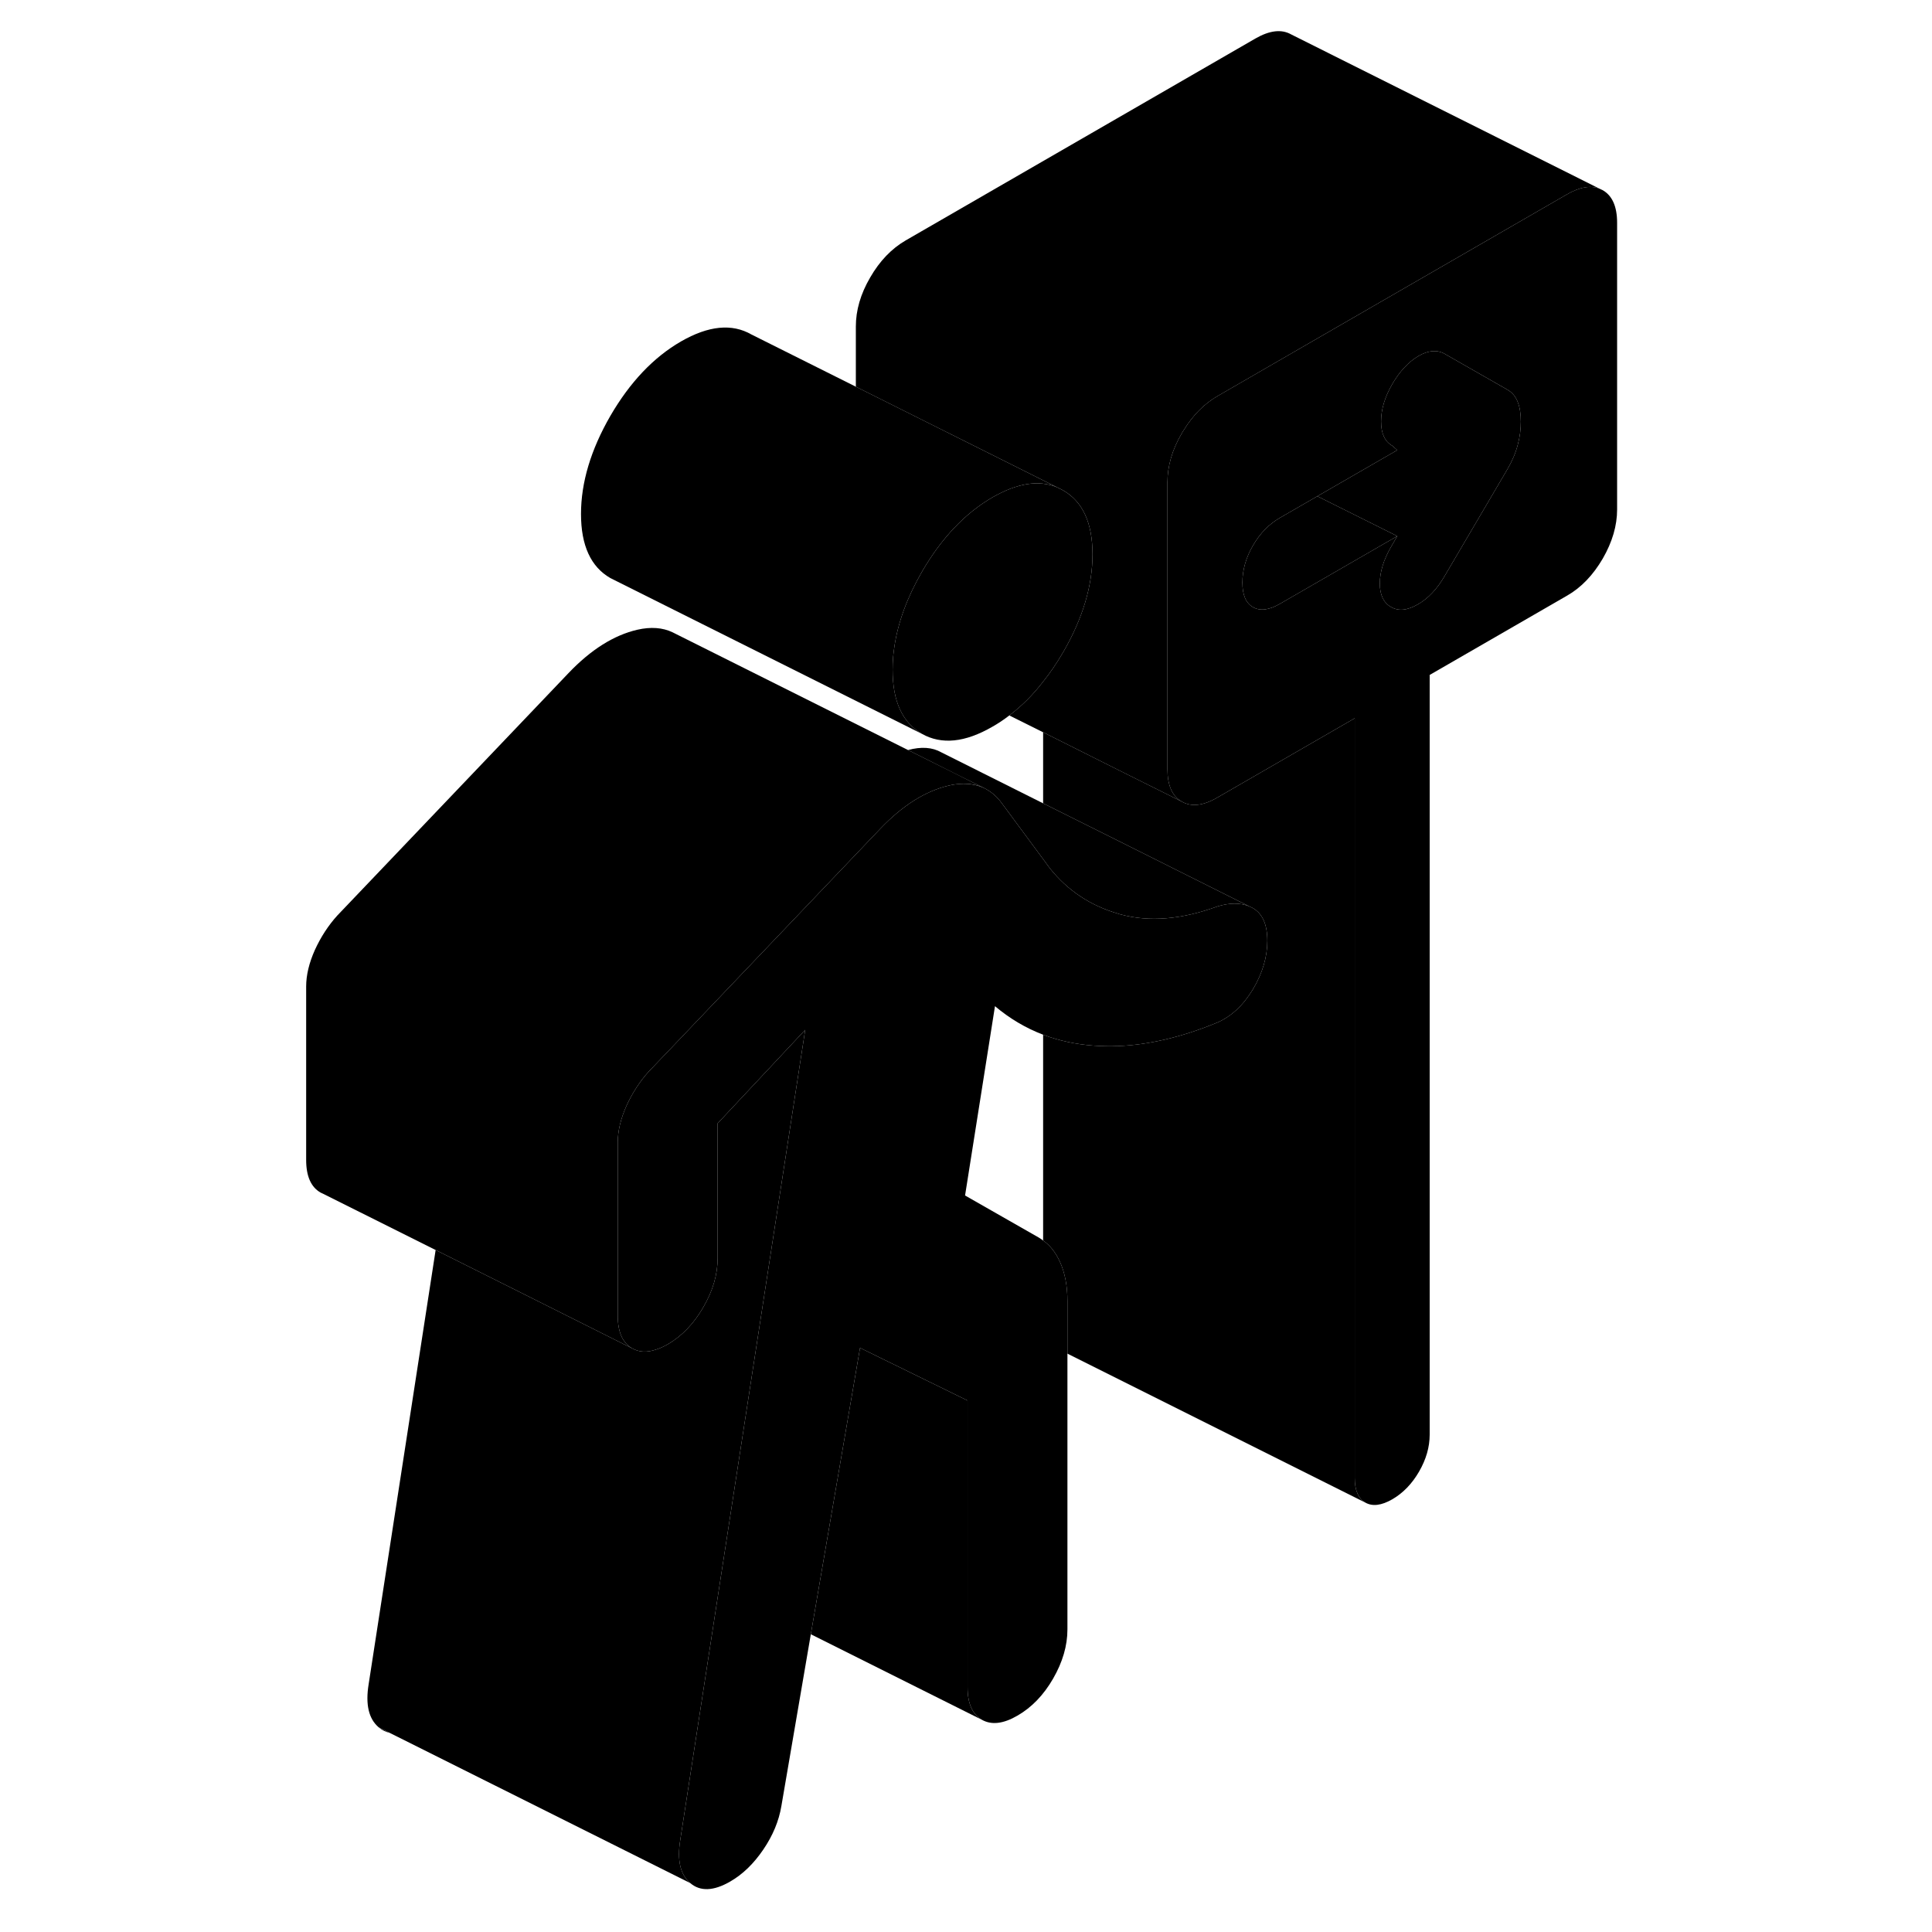 <svg width="48" height="48" viewBox="0 0 89 124" xmlns="http://www.w3.org/2000/svg" stroke-width="1px"
     stroke-linecap="round" stroke-linejoin="round">
    <path d="M85.37 12.209L85.18 12.119C84.6 11.879 83.9 11.999 83.08 12.469L66.29 22.159L60.63 25.429C59.79 25.919 59.08 26.629 58.5 27.569C58.44 27.649 58.4 27.729 58.35 27.809C57.73 28.869 57.43 29.919 57.43 30.959V49.359C57.43 50.399 57.73 51.099 58.35 51.449C58.96 51.799 59.72 51.719 60.63 51.189L69.45 46.099V94.859C69.45 95.649 69.68 96.179 70.13 96.439C70.59 96.699 71.16 96.629 71.86 96.229C72.55 95.829 73.13 95.229 73.58 94.449C74.03 93.669 74.26 92.879 74.26 92.079V43.319L83.08 38.229C83.99 37.709 84.75 36.909 85.37 35.849C85.98 34.789 86.29 33.739 86.29 32.699V14.299C86.29 13.259 85.98 12.559 85.37 12.209ZM79.91 28.559C79.78 29.069 79.55 29.599 79.23 30.149L75.22 36.969C74.74 37.799 74.17 38.409 73.5 38.789C72.83 39.179 72.26 39.239 71.78 38.959C71.3 38.689 71.06 38.179 71.06 37.449C71.06 36.719 71.3 35.929 71.78 35.099L72.18 34.409L64.64 38.759C63.95 39.159 63.37 39.229 62.92 38.969C62.46 38.709 62.24 38.179 62.24 37.389C62.24 36.599 62.46 35.799 62.92 35.009C63.37 34.229 63.95 33.639 64.64 33.239L67.05 31.849L72.18 28.889L71.86 28.609C71.38 28.339 71.14 27.819 71.14 27.049C71.14 26.279 71.38 25.479 71.86 24.649C72.34 23.829 72.9 23.229 73.54 22.849C74.18 22.479 74.74 22.439 75.22 22.709L79.23 24.999C79.55 25.179 79.78 25.449 79.91 25.799C80.05 26.149 80.11 26.569 80.11 27.059C80.11 27.549 80.05 28.049 79.91 28.559Z" class="pr-icon-iso-solid-stroke" stroke-linejoin="round"/>
    <path d="M72.18 34.409L64.64 38.759C63.95 39.159 63.37 39.229 62.92 38.969C62.46 38.709 62.24 38.179 62.24 37.389C62.24 36.599 62.46 35.799 62.92 35.009C63.37 34.229 63.95 33.639 64.64 33.239L67.05 31.849L72.18 34.409Z" class="pr-icon-iso-solid-stroke" stroke-linejoin="round"/>
    <path d="M80.11 27.059C80.11 27.549 80.05 28.049 79.91 28.559C79.78 29.07 79.55 29.599 79.23 30.149L75.22 36.969C74.74 37.799 74.17 38.409 73.5 38.789C72.83 39.179 72.26 39.239 71.78 38.959C71.3 38.689 71.06 38.179 71.06 37.449C71.06 36.719 71.3 35.929 71.78 35.099L72.18 34.409L67.05 31.849L72.18 28.889L71.86 28.609C71.38 28.339 71.14 27.819 71.14 27.049C71.14 26.279 71.38 25.479 71.86 24.649C72.34 23.829 72.9 23.229 73.54 22.849C74.18 22.479 74.74 22.439 75.22 22.709L79.23 25C79.55 25.18 79.78 25.449 79.91 25.799C80.05 26.149 80.11 26.57 80.11 27.059Z" class="pr-icon-iso-solid-stroke" stroke-linejoin="round"/>
    <path d="M63.84 60.38C63.84 61.419 63.53 62.459 62.92 63.489C62.3 64.519 61.54 65.23 60.63 65.629C58.37 66.559 56.25 67.059 54.26 67.139C53.72 67.159 53.18 67.149 52.66 67.109C51.51 67.019 50.44 66.789 49.45 66.409C48.32 65.979 47.3 65.369 46.36 64.579L44.44 76.729L49.17 79.429C49.27 79.489 49.36 79.549 49.45 79.619C49.91 79.939 50.26 80.399 50.53 80.989C50.85 81.689 51.01 82.529 51.01 83.519V104.579C51.01 105.629 50.7 106.679 50.09 107.739C49.48 108.799 48.71 109.589 47.81 110.109C46.9 110.639 46.14 110.729 45.52 110.379C44.91 110.029 44.6 109.329 44.6 108.289V89.889L37.7 86.51L34.54 104.889L32.65 115.919C32.49 116.869 32.11 117.799 31.49 118.709C30.88 119.609 30.17 120.299 29.37 120.759C28.3 121.379 27.44 121.409 26.8 120.859C26.16 120.309 25.95 119.389 26.16 118.099L28.65 101.949L29.09 99.099L31.01 86.649L34.18 66.099L30.18 70.369L28.56 72.099V80.739C28.56 81.789 28.26 82.839 27.64 83.899C27.03 84.959 26.27 85.749 25.36 86.279C25.09 86.429 24.84 86.549 24.6 86.619C24.02 86.819 23.51 86.789 23.07 86.539C22.46 86.189 22.15 85.489 22.15 84.449V73.32C22.15 72.579 22.34 71.799 22.71 70.969C23.09 70.139 23.57 69.4 24.15 68.76L25.51 67.339L35.31 57.059L38.99 53.199C40.43 51.689 41.9 50.769 43.4 50.419C43.55 50.379 43.7 50.359 43.84 50.339C44.53 50.249 45.14 50.339 45.66 50.579C46.11 50.799 46.51 51.139 46.84 51.609L49.45 55.139L49.89 55.739C51.03 57.159 52.49 58.129 54.26 58.639C54.31 58.659 54.37 58.679 54.42 58.689C56.26 59.189 58.33 59.019 60.63 58.179C61.41 57.939 62.08 57.939 62.65 58.159L62.92 58.289C63.53 58.639 63.84 59.34 63.84 60.38Z" class="pr-icon-iso-solid-stroke" stroke-linejoin="round"/>
    <path d="M6.8 110.859C7.01 111.039 7.25 111.159 7.51 111.219L6.8 110.859Z" class="pr-icon-iso-solid-stroke" stroke-linejoin="round"/>
    <path d="M51.01 86.879V83.519C51.01 82.529 50.85 81.689 50.53 80.989C50.26 80.399 49.91 79.939 49.45 79.619V66.409C50.44 66.789 51.51 67.019 52.66 67.109C53.18 67.149 53.72 67.159 54.26 67.139C56.25 67.059 58.37 66.559 60.63 65.629C61.54 65.229 62.3 64.519 62.92 63.489C63.53 62.459 63.84 61.419 63.84 60.379C63.84 59.339 63.53 58.639 62.92 58.289L62.65 58.159L54.26 53.959L49.45 51.559V46.999L54.26 49.409L58.35 51.449C58.96 51.799 59.72 51.719 60.63 51.189L69.45 46.099V94.859C69.45 95.649 69.68 96.179 70.13 96.439L51.01 86.879Z" class="pr-icon-iso-solid-stroke" stroke-linejoin="round"/>
    <path d="M62.65 58.159C62.08 57.939 61.41 57.939 60.63 58.179C58.33 59.019 56.26 59.189 54.42 58.689C54.37 58.679 54.31 58.659 54.26 58.639C52.49 58.129 51.03 57.159 49.89 55.739L49.45 55.139L46.84 51.609C46.51 51.139 46.11 50.799 45.66 50.579L43.77 49.639L40.78 48.139C41.63 47.909 42.34 47.959 42.92 48.289L49.45 51.559L54.26 53.959L62.65 58.159Z" class="pr-icon-iso-solid-stroke" stroke-linejoin="round"/>
    <path d="M34.18 66.099L31.01 86.649L29.09 99.099L28.65 101.949L26.16 118.099C25.95 119.389 26.16 120.309 26.8 120.859L7.51 111.219L6.8 110.859C6.16 110.309 5.95 109.389 6.16 108.099L10.46 80.229L16.54 83.269L23.07 86.539C23.51 86.789 24.02 86.819 24.6 86.619C24.84 86.549 25.09 86.429 25.36 86.279C26.27 85.749 27.03 84.959 27.64 83.899C28.26 82.839 28.56 81.789 28.56 80.739V72.099L30.18 70.369L34.18 66.099Z" class="pr-icon-iso-solid-stroke" stroke-linejoin="round"/>
    <path d="M45.52 110.38L34.54 104.889L37.7 86.51L44.6 89.889V108.289C44.6 109.329 44.91 110.03 45.52 110.38Z" class="pr-icon-iso-solid-stroke" stroke-linejoin="round"/>
    <path d="M52.62 35.58C52.62 37.599 51.99 39.7 50.73 41.87C50.33 42.55 49.91 43.179 49.45 43.749C48.8 44.599 48.07 45.319 47.28 45.919C46.93 46.19 46.57 46.429 46.2 46.639C44.44 47.66 42.93 47.809 41.67 47.099C40.42 46.38 39.79 45.01 39.79 42.989C39.79 42.719 39.8 42.459 39.82 42.19C39.84 41.969 39.87 41.749 39.9 41.529C40.13 39.959 40.72 38.349 41.67 36.7C42.93 34.529 44.44 32.94 46.2 31.919C47.79 31.009 49.16 30.79 50.33 31.27L50.73 31.47C51.99 32.19 52.62 33.559 52.62 35.58Z" class="pr-icon-iso-solid-stroke" stroke-linejoin="round"/>
    <path d="M85.18 12.12C84.6 11.88 83.9 11.999 83.08 12.469L66.29 22.159L60.63 25.43C59.79 25.919 59.08 26.63 58.5 27.57C58.44 27.649 58.4 27.73 58.35 27.809C57.73 28.869 57.43 29.919 57.43 30.959V49.359C57.43 50.4 57.73 51.099 58.35 51.449L54.26 49.41L49.45 46.999L47.28 45.919C48.07 45.319 48.8 44.599 49.45 43.749C49.91 43.179 50.33 42.55 50.73 41.87C51.99 39.7 52.62 37.599 52.62 35.579C52.62 33.559 51.99 32.189 50.73 31.469L50.33 31.269L44.95 28.579L42.25 27.23L37.43 24.82V20.959C37.43 19.919 37.73 18.869 38.35 17.809C38.96 16.75 39.72 15.96 40.63 15.43L63.08 2.469C63.99 1.949 64.75 1.859 65.37 2.209L85.18 12.12Z" class="pr-icon-iso-solid-stroke" stroke-linejoin="round"/>
    <path d="M50.33 31.269C49.16 30.789 47.79 31.009 46.2 31.919C44.44 32.939 42.93 34.529 41.67 36.699C40.72 38.349 40.13 39.959 39.9 41.529C39.87 41.749 39.84 41.969 39.82 42.189C39.8 42.459 39.79 42.719 39.79 42.989C39.79 45.009 40.42 46.379 41.67 47.099L21.67 37.099C20.42 36.379 19.79 35.009 19.79 32.989C19.79 30.969 20.42 28.869 21.67 26.699C22.93 24.529 24.44 22.939 26.2 21.919C27.97 20.899 29.48 20.749 30.73 21.469L37.43 24.819L42.25 27.229L44.95 28.579L50.33 31.269Z" class="pr-icon-iso-solid-stroke" stroke-linejoin="round"/>
    <path d="M45.66 50.579C45.14 50.329 44.53 50.249 43.84 50.339C43.7 50.359 43.55 50.379 43.4 50.419C41.9 50.769 40.43 51.689 38.99 53.199L35.31 57.059L25.51 67.339L24.15 68.759C23.57 69.399 23.09 70.139 22.71 70.969C22.34 71.799 22.15 72.579 22.15 73.319V84.449C22.15 85.489 22.46 86.189 23.07 86.539L16.54 83.269L10.46 80.229L3.26 76.629L3.07 76.539C2.46 76.189 2.15 75.489 2.15 74.449V63.319C2.15 62.579 2.34 61.799 2.71 60.969C3.09 60.139 3.57 59.399 4.15 58.759L18.99 43.199C20.43 41.689 21.9 40.769 23.4 40.419C24.27 40.219 25.03 40.279 25.66 40.579L25.76 40.629L40.78 48.139L43.77 49.629L45.66 50.579Z" class="pr-icon-iso-solid-stroke" stroke-linejoin="round"/>
</svg>